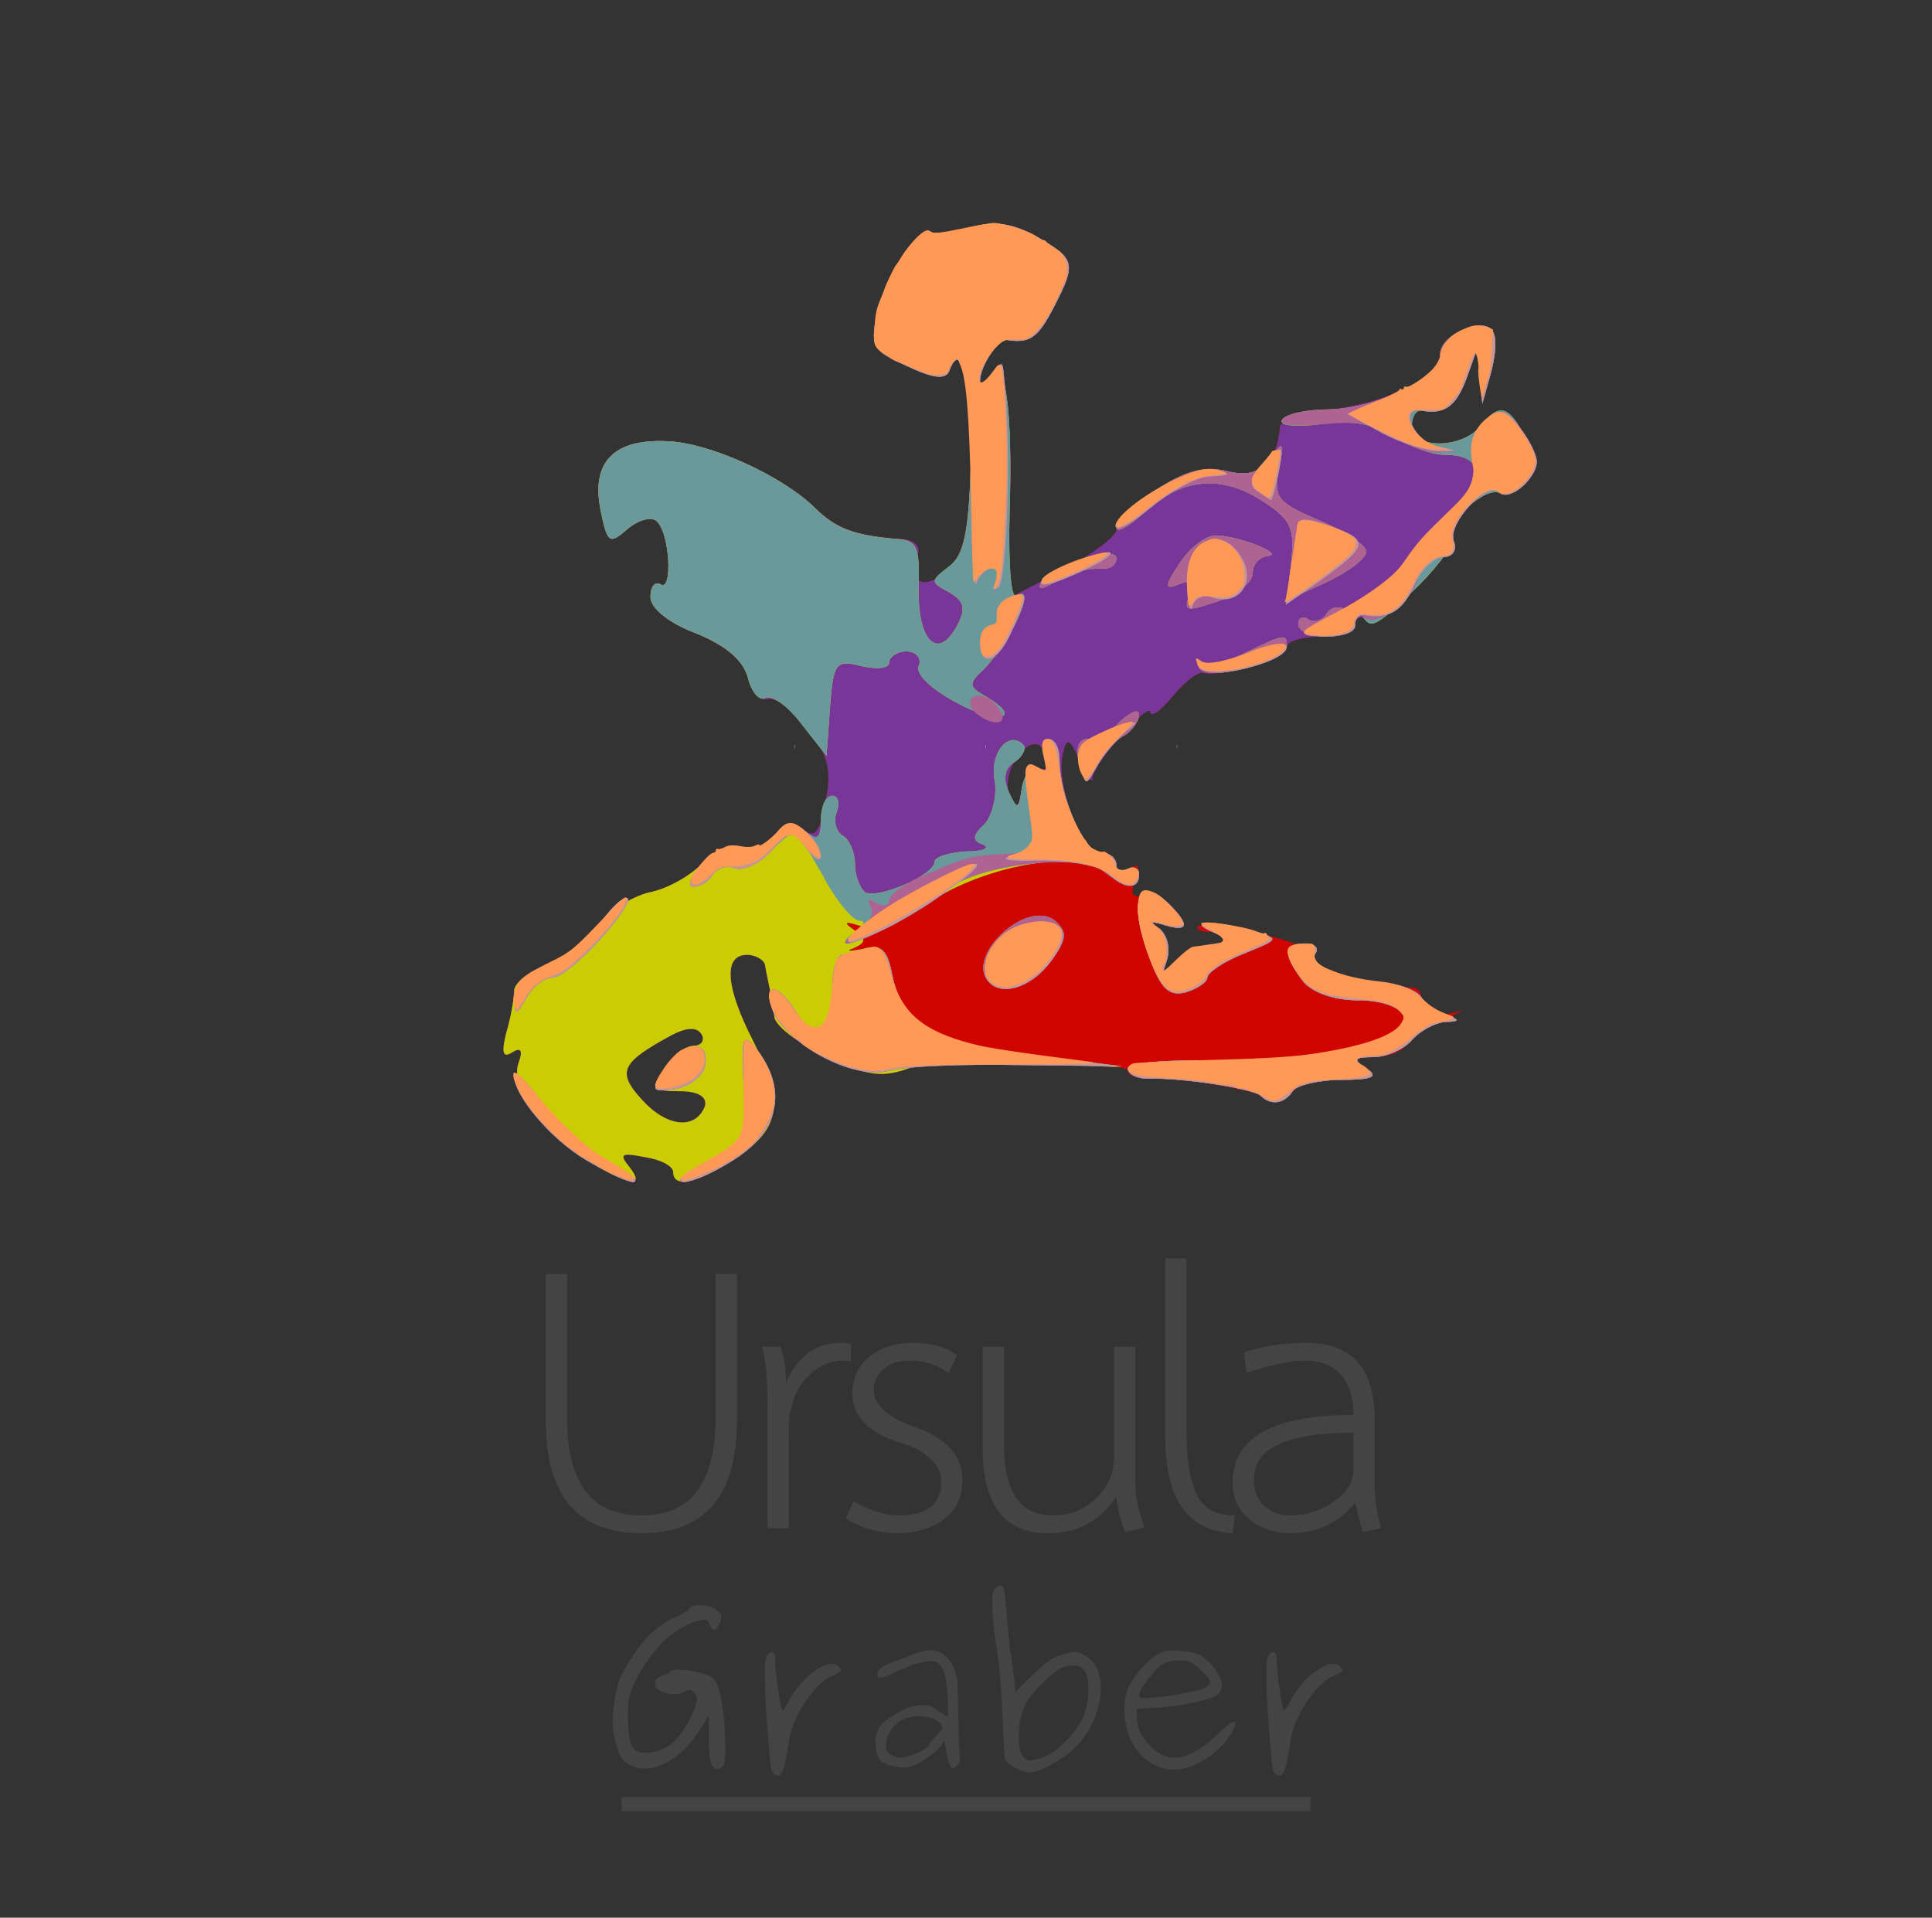 <?xml version="1.0" encoding="UTF-8" standalone="no"?>
<!-- Generator: Adobe Illustrator 16.0.0, SVG Export Plug-In . SVG Version: 6.00 Build 0)  -->

<svg
   xmlns:dc="http://purl.org/dc/elements/1.1/"
   xmlns:cc="http://creativecommons.org/ns#"
   xmlns:rdf="http://www.w3.org/1999/02/22-rdf-syntax-ns#"
   xmlns:svg="http://www.w3.org/2000/svg"
   xmlns="http://www.w3.org/2000/svg"
   xmlns:sodipodi="http://sodipodi.sourceforge.net/DTD/sodipodi-0.dtd"
   xmlns:inkscape="http://www.inkscape.org/namespaces/inkscape"
   version="1.1"
   id="Layer_1"
   x="0px"
   y="0px"
   width="68px"
   height="67.5px"
   viewBox="-22.5 0 68 67.5"
   enable-background="new -22.5 0 68 67.5"
   xml:space="preserve"
   inkscape:version="0.91 r13725"
   sodipodi:docname="logo.svg"><rect x="-22.5" y="0" width="68" height="67.5" fill="#333333" stroke="none"/><defs
     id="defs3539" /><sodipodi:namedview
     pagecolor="#ffffff"
     bordercolor="#666666"
     borderopacity="1"
     objecttolerance="10"
     gridtolerance="10"
     guidetolerance="10"
     inkscape:pageopacity="0"
     inkscape:pageshadow="2"
     inkscape:window-width="1920"
     inkscape:window-height="1026"
     id="namedview3537"
     showgrid="false"
     inkscape:snap-text-baseline="true"
     inkscape:zoom="6.237037"
     inkscape:cx="29.15798"
     inkscape:cy="57.964506"
     inkscape:window-x="0"
     inkscape:window-y="0"
     inkscape:window-maximized="1"
     inkscape:current-layer="Layer_1" /><g
     id="g3493"
     transform="translate(2.004,0.561)"><g
       style="font-style:normal;font-weight:normal;font-size:12.5px;line-height:125%;font-family:sans-serif;letter-spacing:0px;word-spacing:0px;fill:#444444;fill-opacity:1;stroke:none;stroke-width:1px;stroke-linecap:butt;stroke-linejoin:miter;stroke-opacity:1"
       id="text3543"><path
         d="m 1.431,49.455 q 0,3.95 -3.362,3.95 -3.362,0 -3.362,-3.95 l 0,-5.175 0.75,0 0,5.15 q 0,1.587 0.637,2.475 0.637,0.875 1.975,0.875 1.338,0 1.975,-0.875 0.637,-0.887 0.637,-2.475 l 0,-5.15 0.75,0 0,5.175 z"
         style="font-style:normal;font-variant:normal;font-weight:normal;font-stretch:normal;font-family:Laksaman;-inkscape-font-specification:Laksaman;letter-spacing:-0.9px;writing-mode:lr-tb;fill:#444444;fill-opacity:1"
         id="path3427" /><path
         d="m 5.446,47.355 q -0.075,-0.025 -0.225,-0.025 -0.825,0 -1.4,0.675 -0.562,0.662 -0.562,1.788 l 0,3.438 -0.75,0 0,-4.3 q 0,-1.413 -0.188,-2.087 l 0.637,0 q 0.2,0.4 0.2,1.275 0.6,-1.413 1.925,-1.413 0.175,0 0.362,0.037 l 0,0.613 z"
         style="font-style:normal;font-variant:normal;font-weight:normal;font-stretch:normal;font-family:Laksaman;-inkscape-font-specification:Laksaman;letter-spacing:-0.9px;writing-mode:lr-tb;fill:#444444;fill-opacity:1"
         id="path3429" /><path
         d="m 7.473,47.33 q -0.525,0 -0.875,0.3 -0.35,0.287 -0.35,0.762 0,0.35 0.362,0.688 0.375,0.338 1.05,0.575 1.712,0.588 1.712,1.887 0,0.875 -0.662,1.375 -0.65,0.487 -1.65,0.487 -0.925,0 -1.8,-0.512 l 0.275,-0.6 q 0.9,0.487 1.587,0.487 1.5,0 1.5,-1.188 0,-0.438 -0.362,-0.787 -0.35,-0.362 -1.05,-0.575 -1.712,-0.525 -1.712,-1.738 0,-0.812 0.6,-1.3 0.613,-0.487 1.512,-0.487 0.988,0 1.575,0.438 l -0.3,0.637 q -0.562,-0.45 -1.413,-0.45 z"
         style="font-style:normal;font-variant:normal;font-weight:normal;font-stretch:normal;font-family:Laksaman;-inkscape-font-specification:Laksaman;letter-spacing:-0.9px;writing-mode:lr-tb;fill:#444444;fill-opacity:1"
         id="path3431" /><path
         d="m 15.784,53.205 -0.7,0.163 q -0.225,-0.637 -0.3,-1.25 -0.838,1.288 -2.4,1.288 -2.3,0 -2.3,-2.975 l 0,-3.587 0.75,0 0,3.45 q 0,2.487 1.712,2.487 0.887,0 1.525,-0.6 0.637,-0.613 0.637,-1.475 l 0,-3.862 0.75,0 0,4.825 q 0,0.675 0.325,1.538 z"
         style="font-style:normal;font-variant:normal;font-weight:normal;font-stretch:normal;font-family:Laksaman;-inkscape-font-specification:Laksaman;letter-spacing:-0.9px;writing-mode:lr-tb;fill:#444444;fill-opacity:1"
         id="path3433" /><path
         d="m 18.958,52.78 -0.075,0.625 q -2.375,-0.113 -2.375,-3.388 l 0,-6.287 0.75,0 0,6.025 q 0,0.713 0.062,1.2 0.062,0.487 0.225,0.938 0.175,0.45 0.525,0.675 0.35,0.212 0.887,0.212 z"
         style="font-style:normal;font-variant:normal;font-weight:normal;font-stretch:normal;font-family:Laksaman;-inkscape-font-specification:Laksaman;letter-spacing:-0.9px;writing-mode:lr-tb;fill:#444444;fill-opacity:1"
         id="path3435" /><path
         d="m 20.918,53.405 q -0.85,0 -1.45,-0.487 -0.588,-0.5 -0.588,-1.288 0,-2.388 4.25,-2.388 0,-0.912 -0.438,-1.413 -0.438,-0.5 -1.288,-0.5 -0.688,0 -2.038,0.425 l -0.087,-0.713 q 1.05,-0.338 2.175,-0.338 2.425,0 2.425,2.675 l 0,2.288 q 0,0.787 0.225,1.562 l -0.65,0.138 -0.263,-1.038 q -0.863,1.075 -2.275,1.075 z m -1.288,-1.9 q 0,0.588 0.362,0.938 0.362,0.338 0.95,0.338 0.75,0 1.462,-0.463 0.725,-0.475 0.725,-1.15 l 0,-1.3 q -3.5,0 -3.5,1.637 z"
         style="font-style:normal;font-variant:normal;font-weight:normal;font-stretch:normal;font-family:Laksaman;-inkscape-font-specification:Laksaman;letter-spacing:-0.9px;writing-mode:lr-tb;fill:#444444;fill-opacity:1"
         id="path3437" /></g><g
       style="font-style:normal;font-weight:normal;font-size:6.25px;line-height:125%;font-family:sans-serif;letter-spacing:0px;word-spacing:0px;fill:#444444;fill-opacity:1;stroke:none;stroke-width:1px;stroke-linecap:butt;stroke-linejoin:miter;stroke-opacity:1"
       id="text3551"><path
         d="m -0.746,59.068 q -0.24,0 -0.472,-0.09 -0.233,-0.09 -0.233,-0.292 0,-0.128 0.113,-0.195 0.113,-0.068 0.255,-0.113 0.142,-0.045 0.18,-0.113 0.037,-0.06 0.263,-0.06 0.292,0 0.69,0.09 0.398,0.09 0.525,0.195 0.217,0.18 0.33,0.907 0.12,0.728 0.12,1.673 0,0.495 -0.135,0.585 -0.06,0.052 -0.135,0.052 -0.075,0 -0.158,-0.075 -0.15,-0.142 -0.15,-0.975 l 0,-0.855 -0.24,0.398 q -0.427,0.705 -0.968,1.103 -0.54,0.39 -1.042,0.39 -0.292,0 -0.547,-0.142 -0.195,-0.105 -0.292,-0.247 -0.09,-0.15 -0.188,-0.517 -0.113,-0.39 -0.113,-0.713 0,-0.225 0.045,-0.593 0.075,-0.6 0.21,-0.945 0.142,-0.345 0.547,-0.945 0.285,-0.42 0.623,-0.72 0.338,-0.3 0.577,-0.412 0.247,-0.113 0.443,-0.21 0.203,-0.105 0.247,-0.18 0.075,-0.128 0.383,-0.128 0.33,0 0.54,0.142 0.217,0.135 0.217,0.278 0,0.09 -0.09,0.27 -0.09,0.172 -0.188,0.172 -0.083,0 -0.135,-0.172 -0.052,-0.18 -0.165,-0.18 -0.113,0 -0.285,0.045 -0.172,0.045 -0.443,0.188 -0.263,0.142 -0.532,0.352 -0.262,0.21 -0.57,0.593 -0.307,0.375 -0.555,0.855 -0.225,0.435 -0.278,0.652 -0.052,0.217 -0.052,0.728 0,0.735 0.128,1.005 0.128,0.263 0.48,0.263 0.75,0 1.237,-0.645 0.24,-0.323 0.412,-0.698 0.172,-0.375 0.172,-0.57 0,-0.12 -0.098,-0.21 -0.09,-0.098 -0.188,-0.098 -0.06,0 -0.165,0.083 -0.098,0.075 -0.323,0.075 z"
         style="font-style:normal;font-variant:normal;font-weight:normal;font-stretch:normal;font-size:7.5px;font-family:Purisa;-inkscape-font-specification:Purisa"
         id="path3440" /><path
         d="m 4.768,58.003 q 0.128,0 0.225,0.083 0.098,0.075 0.098,0.128 0,0.09 -0.285,0.203 -0.465,0.188 -0.953,0.907 -0.48,0.713 -0.585,1.38 -0.12,0.757 -0.195,0.99 -0.075,0.24 -0.195,0.24 -0.105,0 -0.165,-0.075 -0.052,-0.075 -0.075,-0.165 -0.015,-0.09 -0.037,-0.33 -0.007,-0.045 -0.007,-0.068 -0.18,-1.89 -0.18,-2.985 0,-0.39 0.03,-0.48 0.083,-0.24 0.21,-0.24 0.12,0 0.12,0.203 0,0.338 0.105,1.087 0.105,0.75 0.158,0.75 0.068,0 0.278,-0.412 0.263,-0.487 0.698,-0.848 0.443,-0.367 0.757,-0.367 z"
         style="font-style:normal;font-variant:normal;font-weight:normal;font-stretch:normal;font-size:7.5px;font-family:Purisa;-inkscape-font-specification:Purisa"
         id="path3442" /><path
         d="m 8.319,57.913 q -0.345,0 -0.735,0.142 -0.383,0.142 -0.682,0.292 -0.3,0.142 -0.435,0.142 -0.09,0 -0.09,-0.075 0,-0.105 0.045,-0.18 0.045,-0.075 0.165,-0.142 0.12,-0.068 0.225,-0.113 0.113,-0.045 0.352,-0.128 0.24,-0.09 0.412,-0.165 0.405,-0.158 0.682,-0.158 0.495,0 0.772,0.54 0.135,0.263 0.158,0.487 0.022,0.217 0.037,1.238 0.007,0.57 0.022,0.96 0.015,0.383 0.03,0.487 l 0.015,0.098 q 0,0.105 -0.098,0.225 -0.09,0.12 -0.135,0.12 -0.15,0 -0.233,-0.472 -0.083,-0.48 -0.09,-0.48 -0.022,0 -0.068,0.083 -0.15,0.247 -0.608,0.547 -0.45,0.292 -0.757,0.292 -0.188,0 -0.443,-0.068 -0.247,-0.075 -0.36,-0.158 -0.083,-0.068 -0.142,-0.27 -0.052,-0.203 -0.052,-0.412 0,-0.315 0.165,-0.54 0.172,-0.233 0.608,-0.472 0.472,-0.278 0.915,-0.278 0.18,0 0.3,0.06 0.12,0.06 0.18,0.128 0.06,0.06 0.098,0.06 0.037,0 0.142,0.083 0.113,0.075 0.12,0.075 0.03,0 0.03,-0.165 0,-1.005 -0.142,-1.395 -0.135,-0.39 -0.405,-0.39 z m 0.338,2.325 q 0,-0.03 -0.022,-0.068 -0.015,-0.045 -0.075,-0.098 -0.052,-0.06 -0.142,-0.105 -0.083,-0.052 -0.233,-0.083 -0.15,-0.037 -0.338,-0.037 -0.323,0 -0.57,0.113 -0.24,0.113 -0.36,0.285 -0.12,0.172 -0.18,0.323 -0.052,0.142 -0.052,0.255 0,0.188 0.03,0.255 0.037,0.068 0.172,0.142 0.165,0.083 0.3,0.083 0.255,0 0.63,-0.18 0.383,-0.188 0.383,-0.27 0,-0.06 0.225,-0.285 0.233,-0.233 0.233,-0.33 z"
         style="font-style:normal;font-variant:normal;font-weight:normal;font-stretch:normal;font-size:7.5px;font-family:Purisa;-inkscape-font-specification:Purisa"
         id="path3444" /><path
         d="m 13.334,57.583 q 0.105,0 0.24,0.068 0.142,0.06 0.3,0.195 0.158,0.128 0.263,0.398 0.105,0.263 0.105,0.615 0,0.525 -0.24,1.095 -0.233,0.562 -0.652,0.983 -0.315,0.315 -0.833,0.6 -0.51,0.285 -0.757,0.285 -0.247,0 -0.555,-0.172 -0.307,-0.172 -0.345,-0.323 -0.022,-0.083 -0.083,-1.515 -0.06,-1.44 -0.158,-2.04 -0.203,-1.275 -0.203,-2.04 0,-0.278 0.105,-0.383 0.113,-0.113 0.18,-0.113 0.113,0 0.15,0.278 0.045,0.278 0.09,0.915 0.045,0.637 0.12,1.117 0.098,0.63 0.135,1.035 l 0.037,0.412 0.585,-0.578 q 0.585,-0.585 0.983,-0.713 0.383,-0.12 0.532,-0.12 z m 0.472,1.312 q 0,-0.833 -0.495,-0.833 -0.135,0 -0.367,0.045 -0.158,0.03 -0.525,0.36 -0.367,0.323 -0.667,0.698 -0.188,0.24 -0.3,0.637 -0.105,0.398 -0.105,0.78 0,0.427 0.128,0.63 0.128,0.195 0.285,0.195 0.083,0 0.375,-0.09 0.33,-0.105 0.69,-0.42 0.367,-0.315 0.637,-0.728 0.345,-0.532 0.345,-1.275 z"
         style="font-style:normal;font-variant:normal;font-weight:normal;font-stretch:normal;font-size:7.5px;font-family:Purisa;-inkscape-font-specification:Purisa"
         id="path3446" /><path
         d="m 18.946,60.035 q 0.037,0 0.037,0.06 0,0.135 -0.203,0.435 -0.195,0.3 -0.42,0.495 -0.787,0.698 -1.575,0.698 -0.3,0 -0.6,-0.135 -0.292,-0.142 -0.547,-0.398 -0.255,-0.255 -0.412,-0.682 -0.158,-0.427 -0.158,-0.953 0,-0.323 0.075,-0.547 0.15,-0.458 0.637,-0.968 0.495,-0.51 0.93,-0.51 0.12,0 0.36,0.022 0.36,0.03 0.502,0.075 0.15,0.045 0.338,0.188 0.24,0.18 0.412,0.465 0.18,0.278 0.18,0.465 0,0.24 -0.188,0.367 -0.188,0.12 -0.728,0.24 -0.698,0.158 -1.38,0.195 l -0.698,0.037 0,0.3 q 0,0.555 0.517,1.05 0.39,0.375 0.81,0.375 0.323,0 0.682,-0.195 0.367,-0.203 0.623,-0.443 0.255,-0.24 0.487,-0.435 0.233,-0.203 0.315,-0.203 z m -1.208,-1.83 q -0.233,-0.21 -0.352,-0.263 -0.113,-0.06 -0.3,-0.06 -0.375,0 -0.562,0.075 -0.18,0.068 -0.367,0.285 -0.57,0.652 -0.57,0.87 0,0.098 0.18,0.098 0.682,0 1.935,-0.285 0.375,-0.09 0.375,-0.315 0,-0.105 -0.338,-0.405 z"
         style="font-style:normal;font-variant:normal;font-weight:normal;font-stretch:normal;font-size:7.5px;font-family:Purisa;-inkscape-font-specification:Purisa"
         id="path3448" /><path
         d="m 22.42,58.003 q 0.128,0 0.225,0.083 0.098,0.075 0.098,0.128 0,0.09 -0.285,0.203 -0.465,0.188 -0.953,0.907 -0.48,0.713 -0.585,1.38 -0.12,0.757 -0.195,0.99 -0.075,0.24 -0.195,0.24 -0.105,0 -0.165,-0.075 -0.052,-0.075 -0.075,-0.165 -0.015,-0.09 -0.037,-0.33 -0.007,-0.045 -0.007,-0.068 -0.18,-1.89 -0.18,-2.985 0,-0.39 0.03,-0.48 0.083,-0.24 0.21,-0.24 0.12,0 0.12,0.203 0,0.338 0.105,1.087 0.105,0.75 0.158,0.75 0.068,0 0.278,-0.412 0.263,-0.487 0.698,-0.848 0.443,-0.367 0.757,-0.367 z"
         style="font-style:normal;font-variant:normal;font-weight:normal;font-stretch:normal;font-size:7.5px;font-family:Purisa;-inkscape-font-specification:Purisa"
         id="path3450" /></g><g
       id="g3665"
       transform="matrix(0.04,0,0,0.04,-21.611,-10.952)"><g
         id="layer101"
         style="fill:#d00401;stroke:none"><path
           id="path3500"
           d="m 443,1280 c -39,-23 -67,-64 -59,-85 4,-11 2,-14 -6,-9 -8,5 -9,0 -5,-17 4,-13 7,-30 7,-37 0,-7 13,-18 29,-23 16,-6 37,-21 45,-34 8,-13 29,-26 45,-30 16,-3 37,-15 47,-26 10,-11 25,-17 34,-14 10,3 23,-1 30,-10 9,-11 16,-12 25,-5 10,8 14,2 19,-25 6,-28 2,-41 -16,-65 -13,-16 -28,-27 -35,-25 -6,2 -14,-7 -17,-19 -4,-15 -20,-28 -46,-39 -24,-9 -40,-22 -40,-32 0,-9 4,-14 9,-11 11,7 8,-47 -4,-56 -5,-4 -17,0 -26,8 -15,13 -17,12 -23,-18 -8,-41 11,-62 58,-60 38,1 103,31 131,59 19,18 35,24 73,27 14,0 20,6 17,14 -9,25 6,32 26,14 15,-15 19,-33 21,-95 1,-70 -8,-110 -19,-81 -3,8 -14,7 -37,-4 -31,-14 -33,-17 -26,-49 8,-33 39,-78 47,-69 3,2 18,0 34,-4 22,-6 37,-4 59,8 34,20 35,23 15,62 -14,27 -21,32 -41,29 -8,-1 -24,23 -24,36 0,6 4,4 9,-4 13,-20 20,28 17,120 l -2,76 48,-25 c 26,-14 48,-30 48,-36 0,-6 16,-22 35,-34 25,-18 42,-22 63,-17 29,6 43,-7 46,-40 1,-5 21,-12 46,-15 52,-7 95,-29 95,-49 0,-18 42,-34 47,-18 3,7 1,23 -3,37 l -7,25 -2,-25 -2,-25 -10,28 c -9,24 -19,32 -40,28 -5,0 -8,6 -8,14 0,20 44,20 60,0 17,-21 25,-19 40,10 10,20 11,27 0,40 -7,8 -17,12 -22,9 -12,-8 -49,26 -42,37 7,12 -64,81 -76,74 -6,-4 -10,-1 -10,4 0,6 -13,11 -30,11 -16,0 -30,4 -30,9 0,9 -57,27 -73,23 -5,-2 -17,8 -27,20 -11,13 -19,19 -20,15 0,-12 -50,44 -51,57 0,6 -5,0 -11,-14 -9,-21 -12,-22 -15,-7 -7,26 16,87 33,87 8,0 14,5 14,11 0,5 5,7 12,3 8,-5 9,-2 5,10 -5,12 -3,16 5,14 7,-3 18,1 25,8 18,18 16,24 -4,18 -13,-4 -14,-3 -5,3 7,6 10,18 6,29 -4,15 -4,16 4,5 6,-8 18,-16 27,-17 24,-4 32,-14 10,-14 -10,0 -16,-2 -13,-5 8,-8 108,17 102,26 -4,8 28,22 59,25 9,1 22,2 28,3 6,0 9,7 6,15 -4,10 1,13 16,10 l 22,-5 -21,10 c -12,5 -25,14 -29,20 -3,6 -16,11 -28,11 -18,0 -19,2 -7,10 11,7 6,10 -22,10 -20,0 -40,5 -43,11 -4,6 -14,7 -24,4 -18,-8 -76,-17 -103,-16 -10,0 -18,-3 -18,-7 0,-10 -192,-9 -208,1 -16,11 -102,-30 -103,-49 -1,-8 -3,-18 -4,-24 -1,-5 -3,-14 -4,-20 0,-5 -8,-10 -16,-10 -21,0 -19,28 5,75 28,55 25,76 -13,103 -35,23 -57,28 -57,13 0,-5 -11,-11 -25,-13 -20,-4 -23,-3 -14,8 16,20 -1,17 -38,-6 z m 105,-47 c 2,-8 -6,-13 -22,-13 -24,0 -25,-2 -14,-20 7,-11 19,-20 26,-20 7,0 10,-5 7,-10 -4,-7 -14,-6 -27,1 -44,24 -48,32 -25,57 22,24 47,26 55,5 z M 841,935 c 10,7 13,-8 3,-18 -12,-12 -36,23 -28,41 6,15 8,14 11,-6 3,-12 9,-20 14,-17 z"
           inkscape:connector-curvature="0" /></g><g
         id="layer102"
         style="fill:#783699;stroke:none"><path
           id="path3503"
           d="m 443,1280 c -39,-23 -67,-64 -59,-85 4,-11 2,-14 -6,-9 -8,5 -9,0 -5,-17 4,-13 7,-30 7,-37 0,-7 13,-18 29,-23 16,-6 37,-21 45,-34 8,-13 29,-26 45,-30 16,-3 37,-15 47,-26 10,-11 25,-17 34,-14 10,3 23,-1 30,-10 9,-11 16,-12 25,-5 10,8 14,2 19,-25 6,-28 2,-41 -16,-65 -13,-16 -28,-27 -35,-25 -6,2 -14,-7 -17,-19 -4,-15 -20,-28 -46,-39 -24,-9 -40,-22 -40,-32 0,-9 4,-14 9,-11 11,7 8,-47 -4,-56 -5,-4 -17,0 -26,8 -15,13 -17,12 -23,-18 -8,-41 11,-62 58,-60 38,1 103,31 131,59 19,18 35,24 73,27 14,0 20,6 17,14 -9,25 6,32 26,14 15,-15 19,-33 21,-95 1,-70 -8,-110 -19,-81 -3,8 -14,7 -37,-4 -31,-14 -33,-17 -26,-49 8,-33 39,-78 47,-69 3,2 18,0 34,-4 22,-6 37,-4 59,8 34,20 35,23 15,62 -14,27 -21,32 -41,29 -8,-1 -24,23 -24,36 0,6 4,4 9,-4 13,-20 20,28 17,120 l -2,76 48,-25 c 26,-14 48,-30 48,-36 0,-6 16,-22 35,-34 25,-18 42,-22 63,-17 29,6 43,-7 46,-40 1,-5 21,-12 46,-15 52,-7 95,-29 95,-49 0,-18 42,-34 47,-18 3,7 1,23 -3,37 l -7,25 -2,-25 -2,-25 -10,28 c -9,24 -19,32 -40,28 -5,0 -8,6 -8,14 0,20 44,20 60,0 17,-21 25,-19 40,10 10,20 11,27 0,40 -7,8 -17,12 -22,9 -12,-8 -49,26 -42,37 7,12 -64,81 -76,74 -6,-4 -10,-1 -10,4 0,6 -13,11 -30,11 -16,0 -30,4 -30,9 0,9 -57,27 -73,23 -5,-2 -17,8 -27,20 -11,13 -19,19 -20,15 0,-12 -50,44 -51,57 0,6 -5,0 -11,-14 -9,-21 -12,-22 -15,-7 -7,26 16,87 33,87 8,0 14,5 14,11 0,5 5,7 10,4 6,-3 10,-1 10,4 0,14 -11,13 -32,-3 -25,-19 -105,-4 -153,28 -25,17 -46,24 -59,21 -15,-5 -17,-4 -7,3 11,8 11,11 0,16 -8,3 -4,3 7,1 17,-5 23,0 27,24 9,42 41,60 128,71 l 74,9 -83,-4 c -45,-2 -94,0 -108,6 -21,7 -36,5 -70,-12 -24,-11 -45,-27 -45,-35 -1,-8 -3,-18 -4,-24 -1,-5 -3,-14 -4,-20 0,-5 -8,-10 -16,-10 -21,0 -19,28 5,75 28,55 25,76 -13,103 -35,23 -57,28 -57,13 0,-5 -11,-11 -25,-13 -20,-4 -23,-3 -14,8 16,20 -1,17 -38,-6 z m 105,-47 c 2,-8 -6,-13 -22,-13 -24,0 -25,-2 -14,-20 7,-11 19,-20 26,-20 7,0 10,-5 7,-10 -4,-7 -14,-6 -27,1 -44,24 -48,32 -25,57 22,24 47,26 55,5 z M 841,935 c 10,7 13,-8 3,-18 -12,-12 -36,23 -28,41 6,15 8,14 11,-6 3,-12 9,-20 14,-17 z"
           inkscape:connector-curvature="0" /><path
           id="path3505"
           d="m 1037,1224 c -6,-6 -68,-16 -99,-15 -10,0 -18,-4 -18,-9 0,-5 35,-8 78,-7 89,2 173,-18 165,-39 -3,-8 -20,-14 -40,-14 -22,0 -41,-7 -49,-17 -18,-24 -17,-33 2,-33 8,0 13,4 9,9 -6,10 26,24 63,26 13,1 27,7 30,12 4,6 14,13 22,16 13,4 12,6 -1,6 -9,1 -22,8 -29,16 -7,8 -22,15 -34,15 -17,0 -18,2 -6,10 11,7 6,10 -22,10 -20,0 -40,5 -43,10 -7,11 -19,13 -28,4 z"
           inkscape:connector-curvature="0" /><path
           id="path3507"
           d="m 936,1094 c -15,-45 -5,-64 21,-38 18,18 16,24 -4,18 -13,-4 -14,-3 -5,3 7,6 10,18 6,29 -5,15 -4,16 5,4 6,-8 15,-16 21,-16 31,-4 33,-6 15,-14 -24,-10 -1,-11 35,-1 24,7 24,7 -8,20 -18,7 -32,17 -32,21 0,4 -9,10 -19,13 -16,4 -23,-4 -35,-39 z"
           inkscape:connector-curvature="0" /><path
           id="path3509"
           d="m 798,1124 c -22,-22 33,-74 58,-54 11,10 11,16 -4,36 -16,22 -42,31 -54,18 z"
           inkscape:connector-curvature="0" /></g><g
         id="layer103"
         style="fill:#cacc04;stroke:none"><path
           id="path3512"
           d="m 443,1280 c -39,-23 -67,-64 -59,-85 4,-11 2,-14 -6,-9 -8,5 -9,0 -5,-17 4,-13 7,-30 7,-37 0,-7 13,-18 29,-23 16,-6 37,-21 45,-34 8,-13 29,-26 45,-30 16,-3 37,-15 47,-26 10,-11 25,-17 34,-14 10,3 23,-1 30,-10 10,-12 16,-13 26,-4 11,9 14,7 14,-10 0,-11 4,-21 10,-21 5,0 7,6 4,14 -3,8 -1,17 5,21 6,3 11,15 11,25 0,10 4,21 9,25 11,6 61,-15 61,-27 0,-4 12,-8 28,-9 15,0 21,-3 15,-6 -10,-3 -10,-8 1,-18 7,-8 11,-25 9,-38 -5,-24 12,-45 25,-32 3,3 0,10 -7,15 -9,5 -11,14 -6,26 8,17 9,17 12,-4 3,-13 9,-20 15,-16 7,5 9,1 5,-9 -3,-10 -2,-17 3,-17 6,0 10,8 10,19 0,32 22,81 36,81 8,0 14,5 14,11 0,5 5,7 10,4 6,-3 10,-1 10,4 0,14 -11,13 -32,-3 -25,-19 -105,-4 -153,28 -25,17 -46,24 -59,21 -15,-5 -17,-4 -7,3 11,8 11,11 0,16 -8,3 -4,3 7,1 17,-5 23,0 27,24 9,42 41,60 128,71 l 74,9 -83,-4 c -45,-2 -94,0 -108,6 -21,7 -36,5 -70,-12 -24,-11 -45,-27 -45,-35 -1,-8 -3,-18 -4,-24 -1,-5 -3,-14 -4,-20 0,-5 -8,-10 -16,-10 -21,0 -19,28 5,75 28,55 25,76 -13,103 -35,23 -57,28 -57,13 0,-5 -11,-11 -25,-13 -20,-4 -23,-3 -14,8 16,20 -1,17 -38,-6 z m 105,-47 c 2,-8 -6,-13 -22,-13 -24,0 -25,-2 -14,-20 7,-11 19,-20 26,-20 7,0 10,-5 7,-10 -4,-7 -14,-6 -27,1 -44,24 -48,32 -25,57 22,24 47,26 55,5 z"
           inkscape:connector-curvature="0" /><path
           id="path3514"
           d="m 1037,1224 c -6,-6 -68,-16 -99,-15 -10,0 -18,-4 -18,-9 0,-5 35,-8 78,-7 89,2 173,-18 165,-39 -3,-8 -20,-14 -40,-14 -22,0 -41,-7 -49,-17 -18,-24 -17,-33 2,-33 8,0 13,4 9,9 -6,10 26,24 63,26 13,1 27,7 30,12 4,6 14,13 22,16 13,4 12,6 -1,6 -9,1 -22,8 -29,16 -7,8 -22,15 -34,15 -17,0 -18,2 -6,10 11,7 6,10 -22,10 -20,0 -40,5 -43,10 -7,11 -19,13 -28,4 z"
           inkscape:connector-curvature="0" /><path
           id="path3516"
           d="m 936,1094 c -15,-45 -5,-64 21,-38 18,18 16,24 -4,18 -13,-4 -14,-3 -5,3 7,6 10,18 6,29 -5,15 -4,16 5,4 6,-8 15,-16 21,-16 31,-4 33,-6 15,-14 -24,-10 -1,-11 35,-1 24,7 24,7 -8,20 -18,7 -32,17 -32,21 0,4 -9,10 -19,13 -16,4 -23,-4 -35,-39 z"
           inkscape:connector-curvature="0" /><path
           id="path3518"
           d="m 798,1124 c -22,-22 33,-74 58,-54 11,10 11,16 -4,36 -16,22 -42,31 -54,18 z"
           inkscape:connector-curvature="0" /><path
           id="path3520"
           d="m 877,931 c -3,-14 0,-21 8,-21 8,0 21,-7 29,-16 9,-8 16,-11 16,-5 0,5 -6,14 -13,18 -8,4 -18,16 -24,27 -10,17 -10,17 -16,-3 z"
           inkscape:connector-curvature="0" /><path
           id="path3522"
           d="m 633,897 c -12,-16 -26,-26 -32,-23 -5,3 -12,-5 -15,-17 -4,-16 -19,-29 -46,-40 -24,-9 -40,-22 -40,-32 0,-9 4,-14 9,-11 11,7 8,-47 -4,-56 -5,-4 -17,0 -26,8 -15,13 -17,12 -23,-18 -8,-41 11,-62 58,-60 38,1 103,31 131,59 18,18 35,24 71,27 19,1 21,7 20,43 -1,47 17,65 34,33 8,-15 6,-21 -7,-29 -17,-9 -17,-10 0,-23 13,-10 17,-29 19,-91 1,-70 -8,-110 -19,-81 -3,8 -14,7 -37,-4 -31,-14 -33,-17 -26,-49 8,-33 39,-78 47,-69 3,2 18,0 34,-4 22,-6 37,-4 59,8 34,20 35,23 15,62 -14,27 -21,32 -41,29 -8,-1 -24,23 -24,36 0,6 4,4 9,-4 13,-20 20,28 17,121 -1,42 1,75 6,72 19,-12 -4,40 -29,65 -13,12 -13,15 1,23 35,20 13,26 -23,7 -23,-12 -38,-26 -35,-33 3,-7 -2,-13 -11,-13 -8,0 -15,5 -15,10 0,5 -11,6 -24,3 -23,-6 -25,-3 -28,36 l -3,43 -22,-28 z"
           inkscape:connector-curvature="0" /><path
           id="path3524"
           d="m 983,848 c -3,-6 -2,-8 4,-5 5,3 22,-1 37,-9 33,-16 36,-17 36,-6 0,14 -69,32 -77,20 z"
           inkscape:connector-curvature="0" /><path
           id="path3526"
           d="m 1070,809 c 0,-5 4,-8 9,-4 5,3 12,1 16,-5 7,-12 25,-4 25,11 0,5 -11,9 -25,9 -14,0 -25,-5 -25,-11 z"
           inkscape:connector-curvature="0" /><path
           id="path3528"
           d="m 1126,801 c -3,-5 6,-17 19,-27 14,-10 25,-22 25,-27 0,-4 14,-20 32,-36 33,-29 32,-51 -3,-51 -11,0 -31,-7 -45,-16 -17,-11 -37,-15 -64,-11 -23,3 -38,1 -34,-4 3,-5 22,-9 42,-9 42,-1 97,-28 97,-49 0,-18 42,-34 47,-18 3,7 1,23 -3,37 l -7,25 -2,-25 -2,-25 -10,28 c -9,24 -19,32 -40,28 -5,0 -8,6 -8,14 0,20 44,20 60,0 17,-21 25,-19 40,10 10,20 11,27 0,40 -7,8 -17,12 -22,9 -12,-8 -49,26 -42,37 3,5 -11,25 -30,44 -39,38 -42,39 -50,26 z"
           inkscape:connector-curvature="0" /><path
           id="path3530"
           d="m 974,784 c 4,-12 2,-15 -9,-10 -13,5 -13,2 1,-19 9,-14 24,-25 33,-24 21,1 60,17 44,18 -7,1 -13,7 -13,15 0,8 -14,19 -31,25 -27,9 -30,9 -25,-5 z"
           inkscape:connector-curvature="0" /><path
           id="path3532"
           d="m 1064,753 c 3,-30 -1,-37 -28,-54 -36,-22 -70,-18 -103,13 -13,12 -23,17 -23,12 0,-5 16,-20 35,-33 25,-17 42,-21 61,-17 19,5 30,2 39,-11 12,-16 13,-15 8,10 -5,25 -1,29 36,45 22,9 41,22 41,27 0,6 -16,18 -35,27 l -35,16 4,-35 z"
           inkscape:connector-curvature="0" /><path
           id="path3534"
           d="m 844,772 c 9,-14 66,-33 66,-21 0,5 -4,9 -10,9 -18,0 -25,2 -44,12 -12,7 -16,7 -12,0 z"
           inkscape:connector-curvature="0" /></g><g
         id="layer104"
         style="fill:#69999a;stroke:none"><path
           id="path3537"
           d="m 444,1281 c -32,-19 -64,-57 -64,-75 0,-6 11,6 25,24 14,19 40,43 58,52 18,9 28,17 22,18 -5,0 -24,-9 -41,-19 z"
           inkscape:connector-curvature="0" /><path
           id="path3539"
           d="m 550,1282 c 34,-17 35,-20 32,-67 -2,-45 -1,-48 13,-30 25,34 18,68 -18,93 -18,12 -40,22 -48,22 -8,-1 2,-9 21,-18 z"
           inkscape:connector-curvature="0" /><path
           id="path3541"
           d="m 1037,1224 c -6,-6 -68,-16 -99,-15 -10,0 -18,-4 -18,-9 0,-5 35,-8 78,-7 89,2 173,-18 165,-39 -3,-8 -20,-14 -40,-14 -22,0 -41,-7 -49,-17 -18,-24 -17,-33 2,-33 8,0 13,4 9,9 -6,10 26,24 63,26 13,1 27,7 30,12 4,6 14,13 22,16 13,4 12,6 -1,6 -9,1 -22,8 -29,16 -7,8 -22,15 -34,15 -17,0 -18,2 -6,10 11,7 6,10 -22,10 -20,0 -40,5 -43,10 -7,11 -19,13 -28,4 z"
           inkscape:connector-curvature="0" /><path
           id="path3543"
           d="m 512,1201 c 16,-25 41,-28 36,-3 -2,9 -14,18 -26,20 -21,3 -22,2 -10,-17 z"
           inkscape:connector-curvature="0" /><path
           id="path3545"
           d="m 650,1189 c -19,-10 -38,-28 -42,-39 -10,-26 4,-26 20,0 16,27 32,17 32,-21 0,-16 4,-29 9,-29 5,0 16,-2 24,-6 10,-3 16,4 20,25 9,42 41,60 128,70 l 74,9 -90,-1 c -49,-1 -101,1 -115,5 -16,4 -38,-1 -60,-13 z"
           inkscape:connector-curvature="0" /><path
           id="path3547"
           d="m 380,1137 c 0,-11 11,-22 29,-28 16,-6 37,-21 46,-35 8,-13 19,-24 24,-24 5,0 -5,16 -22,35 -17,19 -36,35 -43,35 -7,0 -18,8 -23,18 -10,16 -10,16 -11,-1 z"
           inkscape:connector-curvature="0" /><path
           id="path3549"
           d="m 936,1094 c -15,-45 -5,-64 21,-38 18,18 16,24 -4,18 -13,-4 -14,-3 -5,3 7,6 10,18 6,29 -5,15 -4,16 5,4 6,-8 15,-16 21,-16 31,-4 33,-6 15,-14 -24,-10 -1,-11 35,-1 24,7 24,7 -8,20 -18,7 -32,17 -32,21 0,4 -9,10 -19,13 -16,4 -23,-4 -35,-39 z"
           inkscape:connector-curvature="0" /><path
           id="path3551"
           d="m 798,1124 c -22,-22 33,-74 58,-54 11,10 11,16 -4,36 -16,22 -42,31 -54,18 z"
           inkscape:connector-curvature="0" /><path
           id="path3553"
           d="m 680,1080 c 8,-5 10,-10 4,-10 -6,0 -21,-18 -33,-41 l -23,-40 -22,19 c -11,11 -26,18 -33,15 -6,-2 -14,1 -18,6 -3,6 -11,11 -17,11 -6,0 -3,-9 7,-20 11,-12 26,-18 35,-15 10,3 23,-1 30,-10 10,-12 16,-13 26,-4 11,9 14,7 14,-10 0,-11 4,-21 10,-21 5,0 7,6 4,14 -3,8 -1,17 5,21 6,3 11,15 11,25 0,10 4,21 9,25 11,6 61,-15 61,-27 0,-4 12,-8 28,-9 15,0 21,-3 15,-6 -10,-3 -10,-8 1,-18 7,-8 11,-25 9,-38 -5,-24 12,-45 25,-32 3,3 0,10 -7,15 -9,5 -11,14 -6,26 8,17 9,17 12,-4 3,-13 9,-20 15,-16 7,5 9,1 5,-9 -3,-10 -2,-17 3,-17 6,0 10,8 10,19 0,32 22,81 36,81 8,0 14,5 14,11 0,5 5,7 10,4 6,-3 10,-1 10,4 0,14 -11,13 -32,-3 -22,-16 -112,-5 -137,17 -18,17 -76,47 -88,47 -4,0 -1,-5 7,-10 z"
           inkscape:connector-curvature="0" /><path
           id="path3555"
           d="m 877,931 c -3,-14 0,-21 8,-21 8,0 21,-7 29,-16 9,-8 16,-11 16,-5 0,5 -6,14 -13,18 -8,4 -18,16 -24,27 -10,17 -10,17 -16,-3 z"
           inkscape:connector-curvature="0" /><path
           id="path3557"
           d="m 633,897 c -12,-16 -26,-26 -32,-23 -5,3 -12,-5 -15,-17 -4,-16 -19,-29 -46,-40 -24,-9 -40,-22 -40,-32 0,-9 4,-14 9,-11 11,7 8,-47 -4,-56 -5,-4 -17,0 -26,8 -15,13 -17,12 -23,-18 -8,-41 11,-62 58,-60 38,1 103,31 131,59 18,18 35,24 71,27 19,1 21,7 20,43 -1,47 17,65 34,33 8,-15 6,-21 -7,-29 -17,-9 -17,-10 0,-23 13,-10 17,-29 19,-91 1,-70 -8,-110 -19,-81 -3,8 -14,7 -37,-4 -31,-14 -33,-17 -26,-49 8,-33 39,-78 47,-69 3,2 18,0 34,-4 22,-6 37,-4 59,8 34,20 35,23 15,62 -14,27 -21,32 -41,29 -8,-1 -24,23 -24,36 0,6 4,4 9,-4 13,-20 20,28 17,121 -1,42 1,75 6,72 19,-12 -4,40 -29,65 -13,12 -13,15 1,23 35,20 13,26 -23,7 -23,-12 -38,-26 -35,-33 3,-7 -2,-13 -11,-13 -8,0 -15,5 -15,10 0,5 -11,6 -24,3 -23,-6 -25,-3 -28,36 l -3,43 -22,-28 z"
           inkscape:connector-curvature="0" /><path
           id="path3559"
           d="m 983,848 c -3,-6 -2,-8 4,-5 5,3 22,-1 37,-9 33,-16 36,-17 36,-6 0,14 -69,32 -77,20 z"
           inkscape:connector-curvature="0" /><path
           id="path3561"
           d="m 1070,809 c 0,-5 4,-8 9,-4 5,3 12,1 16,-5 7,-12 25,-4 25,11 0,5 -11,9 -25,9 -14,0 -25,-5 -25,-11 z"
           inkscape:connector-curvature="0" /><path
           id="path3563"
           d="m 1126,801 c -3,-5 6,-17 19,-27 14,-10 25,-22 25,-27 0,-4 14,-20 32,-36 33,-29 32,-51 -3,-51 -11,0 -31,-7 -45,-16 -17,-11 -37,-15 -64,-11 -23,3 -38,1 -34,-4 3,-5 22,-9 42,-9 42,-1 97,-28 97,-49 0,-18 42,-34 47,-18 3,7 1,23 -3,37 l -7,25 -2,-25 -2,-25 -10,28 c -9,24 -19,32 -40,28 -5,0 -8,6 -8,14 0,20 44,20 60,0 17,-21 25,-19 40,10 10,20 11,27 0,40 -7,8 -17,12 -22,9 -12,-8 -49,26 -42,37 3,5 -11,25 -30,44 -39,38 -42,39 -50,26 z"
           inkscape:connector-curvature="0" /><path
           id="path3565"
           d="m 974,784 c 4,-12 2,-15 -9,-10 -13,5 -13,2 1,-19 9,-14 24,-25 33,-24 21,1 60,17 44,18 -7,1 -13,7 -13,15 0,8 -14,19 -31,25 -27,9 -30,9 -25,-5 z"
           inkscape:connector-curvature="0" /><path
           id="path3567"
           d="m 1064,753 c 3,-30 -1,-37 -28,-54 -36,-22 -70,-18 -103,13 -13,12 -23,17 -23,12 0,-5 16,-20 35,-33 25,-17 42,-21 61,-17 19,5 30,2 39,-11 12,-16 13,-15 8,10 -5,25 -1,29 36,45 22,9 41,22 41,27 0,6 -16,18 -35,27 l -35,16 4,-35 z"
           inkscape:connector-curvature="0" /><path
           id="path3569"
           d="m 844,772 c 9,-14 66,-33 66,-21 0,5 -4,9 -10,9 -18,0 -25,2 -44,12 -12,7 -16,7 -12,0 z"
           inkscape:connector-curvature="0" /></g><g
         id="layer105"
         style="fill:#ae6392;stroke:none"><path
           id="path3572"
           d="m 444,1281 c -32,-19 -64,-57 -64,-75 0,-6 11,6 25,24 14,19 40,43 58,52 18,9 28,17 22,18 -5,0 -24,-9 -41,-19 z"
           inkscape:connector-curvature="0" /><path
           id="path3574"
           d="m 550,1282 c 34,-17 35,-20 32,-67 -2,-45 -1,-48 13,-30 25,34 18,68 -18,93 -18,12 -40,22 -48,22 -8,-1 2,-9 21,-18 z"
           inkscape:connector-curvature="0" /><path
           id="path3576"
           d="m 1037,1224 c -6,-6 -68,-16 -99,-15 -10,0 -18,-4 -18,-9 0,-5 35,-8 78,-7 89,2 173,-18 165,-39 -3,-8 -20,-14 -40,-14 -22,0 -41,-7 -49,-17 -18,-24 -17,-33 2,-33 8,0 13,4 9,9 -6,10 26,24 63,26 13,1 27,7 30,12 4,6 14,13 22,16 13,4 12,6 -1,6 -9,1 -22,8 -29,16 -7,8 -22,15 -34,15 -17,0 -18,2 -6,10 11,7 6,10 -22,10 -20,0 -40,5 -43,10 -7,11 -19,13 -28,4 z"
           inkscape:connector-curvature="0" /><path
           id="path3578"
           d="m 512,1201 c 16,-25 41,-28 36,-3 -2,9 -14,18 -26,20 -21,3 -22,2 -10,-17 z"
           inkscape:connector-curvature="0" /><path
           id="path3580"
           d="m 650,1189 c -19,-10 -38,-28 -42,-39 -10,-26 4,-26 20,0 16,27 32,17 32,-21 0,-16 4,-29 9,-29 5,0 16,-2 24,-6 10,-3 16,4 20,25 9,42 41,60 128,70 l 74,9 -90,-1 c -49,-1 -101,1 -115,5 -16,4 -38,-1 -60,-13 z"
           inkscape:connector-curvature="0" /><path
           id="path3582"
           d="m 380,1137 c 0,-11 11,-22 29,-28 16,-6 37,-21 46,-35 8,-13 19,-24 24,-24 5,0 -5,16 -22,35 -17,19 -36,35 -43,35 -7,0 -18,8 -23,18 -10,16 -10,16 -11,-1 z"
           inkscape:connector-curvature="0" /><path
           id="path3584"
           d="m 936,1094 c -15,-45 -5,-64 21,-38 18,18 16,24 -4,18 -13,-4 -14,-3 -5,3 7,6 10,18 6,29 -5,15 -4,16 5,4 6,-8 15,-16 21,-16 31,-4 33,-6 15,-14 -24,-10 -1,-11 35,-1 24,7 24,7 -8,20 -18,7 -32,17 -32,21 0,4 -9,10 -19,13 -16,4 -23,-4 -35,-39 z"
           inkscape:connector-curvature="0" /><path
           id="path3586"
           d="m 798,1124 c -22,-22 33,-74 58,-54 11,10 11,16 -4,36 -16,22 -42,31 -54,18 z"
           inkscape:connector-curvature="0" /><path
           id="path3588"
           d="m 683,1079 c 9,-6 14,-15 11,-21 -4,-7 -2,-8 4,-4 7,4 12,3 12,-2 0,-5 15,-16 33,-23 37,-16 38,-16 72,-18 24,-1 25,-3 19,-43 -6,-33 -4,-39 6,-33 10,6 12,4 7,-8 -3,-10 -2,-17 3,-17 6,0 10,8 10,19 0,32 22,81 36,81 8,0 14,5 14,11 0,5 5,7 10,4 6,-3 10,-1 10,4 0,14 -11,13 -32,-3 -22,-16 -112,-5 -137,17 -19,17 -76,47 -88,47 -4,0 0,-5 10,-11 z"
           inkscape:connector-curvature="0" /><path
           id="path3590"
           d="m 545,1020 c 11,-12 26,-18 35,-15 10,3 23,-1 30,-10 10,-12 16,-13 26,-4 8,6 14,16 14,22 0,6 -6,3 -13,-7 -12,-16 -14,-16 -31,3 -10,11 -24,17 -31,15 -7,-3 -16,-1 -20,5 -3,6 -11,11 -17,11 -6,0 -3,-9 7,-20 z"
           inkscape:connector-curvature="0" /><path
           id="path3592"
           d="m 877,931 c -3,-14 0,-21 8,-21 8,0 21,-7 29,-16 9,-8 16,-11 16,-5 0,5 -6,14 -13,18 -8,4 -18,16 -24,27 -10,17 -10,17 -16,-3 z"
           inkscape:connector-curvature="0" /><path
           id="path3594"
           d="m 790,890 c -8,-5 -11,-12 -7,-16 4,-4 13,-2 19,4 15,15 7,24 -12,12 z"
           inkscape:connector-curvature="0" /><path
           id="path3596"
           d="m 983,848 c -3,-6 -2,-8 4,-5 5,3 22,-1 37,-9 33,-16 36,-17 36,-6 0,14 -69,32 -77,20 z"
           inkscape:connector-curvature="0" /><path
           id="path3598"
           d="m 790,825 c 0,-8 5,-15 11,-15 5,0 8,-4 5,-9 -3,-5 1,-11 9,-15 18,-7 18,-4 3,29 -12,28 -28,33 -28,10 z"
           inkscape:connector-curvature="0" /><path
           id="path3600"
           d="m 1070,809 c 0,-5 4,-8 9,-4 5,3 12,1 16,-5 7,-12 25,-4 25,11 0,5 -11,9 -25,9 -14,0 -25,-5 -25,-11 z"
           inkscape:connector-curvature="0" /><path
           id="path3602"
           d="m 1126,801 c -3,-5 6,-17 19,-27 14,-10 25,-22 25,-27 0,-5 13,-20 30,-34 22,-18 29,-30 24,-47 -3,-14 1,-27 11,-36 13,-11 18,-10 30,6 8,10 15,24 15,30 0,15 -25,36 -33,27 -11,-10 -46,28 -40,43 3,8 -1,14 -10,14 -9,0 -19,9 -22,20 -7,23 -41,44 -49,31 z"
           inkscape:connector-curvature="0" /><path
           id="path3604"
           d="m 974,784 c 4,-12 2,-15 -9,-10 -13,5 -13,2 1,-19 9,-14 24,-25 33,-24 21,1 60,17 44,18 -7,1 -13,7 -13,15 0,8 -14,19 -31,25 -27,9 -30,9 -25,-5 z"
           inkscape:connector-curvature="0" /><path
           id="path3606"
           d="m 1064,753 c 3,-30 -1,-37 -28,-54 -36,-22 -70,-18 -103,13 -13,12 -23,17 -23,12 0,-5 16,-20 35,-33 25,-17 42,-21 61,-17 19,5 30,2 39,-11 12,-16 13,-15 8,10 -5,25 -1,29 36,45 22,9 41,22 41,27 0,6 -16,18 -35,27 l -35,16 4,-35 z"
           inkscape:connector-curvature="0" /><path
           id="path3608"
           d="m 782,687 c 1,-87 -8,-132 -19,-101 -3,8 -14,7 -37,-4 -31,-14 -33,-17 -26,-49 8,-33 39,-78 47,-69 3,2 18,0 34,-4 22,-6 37,-4 59,8 34,20 35,23 15,62 -14,27 -21,32 -41,29 -8,-1 -24,23 -24,36 0,6 5,3 10,-5 9,-13 10,-13 11,0 7,57 3,182 -5,187 -5,3 -6,1 -2,-5 4,-7 3,-12 -3,-12 -5,0 -12,6 -14,13 -3,6 -5,-32 -5,-86 z"
           inkscape:connector-curvature="0" /><path
           id="path3610"
           d="m 844,772 c 9,-14 66,-33 66,-21 0,5 -4,9 -10,9 -18,0 -25,2 -44,12 -12,7 -16,7 -12,0 z"
           inkscape:connector-curvature="0" /><path
           id="path3612"
           d="m 1155,644 c -14,-11 -34,-14 -62,-11 -24,2 -40,1 -37,-4 3,-5 22,-9 42,-9 42,-1 97,-28 97,-49 0,-18 42,-34 47,-18 3,7 1,23 -3,37 l -7,25 -2,-25 -2,-25 -10,28 c -9,24 -19,32 -40,28 -20,-3 -5,28 15,32 19,4 19,4 2,5 -11,1 -29,-6 -40,-14 z"
           inkscape:connector-curvature="0" /></g><g
         id="layer106"
         style="fill:#c69798;stroke:none"><path
           id="path3615"
           d="m 444,1281 c -32,-19 -64,-57 -64,-75 0,-6 11,6 25,24 14,19 40,43 58,52 18,9 28,17 22,18 -5,0 -24,-9 -41,-19 z"
           inkscape:connector-curvature="0" /><path
           id="path3617"
           d="m 550,1282 c 34,-17 35,-20 32,-67 -2,-45 -1,-48 13,-30 25,34 18,68 -18,93 -18,12 -40,22 -48,22 -8,-1 2,-9 21,-18 z"
           inkscape:connector-curvature="0" /><path
           id="path3619"
           d="m 1037,1224 c -6,-6 -68,-16 -99,-15 -10,0 -18,-4 -18,-9 0,-5 35,-8 78,-7 89,2 173,-18 165,-39 -3,-8 -20,-14 -40,-14 -22,0 -41,-7 -49,-17 -18,-24 -17,-33 2,-33 8,0 13,4 9,9 -6,10 26,24 63,26 13,1 27,7 30,12 4,6 14,13 22,16 13,4 12,6 -1,6 -9,1 -22,8 -29,16 -7,8 -22,15 -34,15 -17,0 -18,2 -6,10 11,7 6,10 -22,10 -20,0 -40,5 -43,10 -7,11 -19,13 -28,4 z"
           inkscape:connector-curvature="0" /><path
           id="path3621"
           d="m 512,1201 c 16,-25 41,-28 36,-3 -2,9 -14,18 -26,20 -21,3 -22,2 -10,-17 z"
           inkscape:connector-curvature="0" /><path
           id="path3623"
           d="m 650,1189 c -19,-10 -38,-28 -42,-39 -10,-26 4,-26 20,0 16,27 32,17 32,-21 0,-16 4,-29 9,-29 5,0 16,-2 24,-6 10,-3 16,4 20,25 9,42 41,60 128,70 l 74,9 -90,-1 c -49,-1 -101,1 -115,5 -16,4 -38,-1 -60,-13 z"
           inkscape:connector-curvature="0" /><path
           id="path3625"
           d="m 380,1137 c 0,-11 11,-22 29,-28 16,-6 37,-21 46,-35 8,-13 19,-24 24,-24 5,0 -5,16 -22,35 -17,19 -36,35 -43,35 -7,0 -18,8 -23,18 -10,16 -10,16 -11,-1 z"
           inkscape:connector-curvature="0" /><path
           id="path3627"
           d="m 936,1094 c -15,-45 -5,-64 21,-38 18,18 16,24 -4,18 -13,-4 -14,-3 -5,3 7,6 10,18 6,29 -5,15 -4,16 5,4 6,-8 15,-16 21,-16 31,-4 33,-6 15,-14 -24,-10 -1,-11 35,-1 24,7 24,7 -8,20 -18,7 -32,17 -32,21 0,4 -9,10 -19,13 -16,4 -23,-4 -35,-39 z"
           inkscape:connector-curvature="0" /><path
           id="path3629"
           d="m 798,1124 c -12,-12 6,-45 28,-50 36,-9 47,4 27,31 -17,23 -43,32 -55,19 z"
           inkscape:connector-curvature="0" /><path
           id="path3631"
           d="m 691,1071 c 26,-20 84,-51 95,-51 11,0 -38,35 -73,54 -42,21 -51,20 -22,-3 z"
           inkscape:connector-curvature="0" /><path
           id="path3633"
           d="m 545,1020 c 11,-12 26,-18 35,-15 10,3 23,-1 30,-10 10,-12 16,-13 26,-4 8,6 14,16 14,22 0,6 -6,3 -13,-7 -12,-16 -14,-16 -31,3 -10,11 -24,17 -31,15 -7,-3 -16,-1 -20,5 -3,6 -11,11 -17,11 -6,0 -3,-9 7,-20 z"
           inkscape:connector-curvature="0" /><path
           id="path3635"
           d="m 902,1028 c -6,-6 -33,-11 -59,-11 -27,1 -38,-1 -25,-4 20,-4 21,-8 15,-45 -5,-33 -3,-39 7,-33 10,6 12,4 7,-8 -3,-10 -2,-17 3,-17 6,0 10,8 10,19 0,32 22,81 36,81 8,0 14,5 14,11 0,5 5,7 10,4 6,-3 10,-1 10,4 0,14 -13,14 -28,-1 z"
           inkscape:connector-curvature="0" /><path
           id="path3637"
           d="m 878,933 c -4,-15 2,-22 26,-31 25,-9 28,-9 15,1 -8,7 -20,20 -26,31 -10,18 -10,18 -15,-1 z"
           inkscape:connector-curvature="0" /><path
           id="path3639"
           d="m 983,847 c -3,-7 -3,-9 2,-5 4,4 23,1 41,-7 19,-8 34,-10 34,-6 0,14 -69,30 -77,18 z"
           inkscape:connector-curvature="0" /><path
           id="path3641"
           d="m 790,825 c 0,-8 5,-15 11,-15 5,0 8,-4 5,-9 -3,-5 1,-11 9,-15 18,-7 18,-4 3,29 -12,28 -28,33 -28,10 z"
           inkscape:connector-curvature="0" /><path
           id="path3643"
           d="m 1109,797 c 24,-13 49,-31 55,-42 6,-10 23,-30 38,-43 20,-17 26,-30 22,-46 -3,-14 1,-27 11,-36 13,-11 18,-10 30,6 8,10 15,24 15,30 0,15 -25,36 -33,27 -11,-10 -46,28 -40,43 3,8 -1,14 -9,14 -8,0 -20,11 -26,25 -10,23 -23,30 -44,26 -5,0 -8,4 -8,9 0,6 -12,10 -27,10 -26,-1 -24,-2 16,-23 z"
           inkscape:connector-curvature="0" /><path
           id="path3645"
           d="m 972,773 c -1,-39 32,-53 49,-21 12,22 -5,42 -28,33 -6,-2 -14,1 -16,8 -2,7 -4,-2 -5,-20 z"
           inkscape:connector-curvature="0" /><path
           id="path3647"
           d="m 1064,764 c 2,-16 5,-34 5,-41 1,-8 8,-8 30,0 34,12 33,17 -10,48 l -30,21 5,-28 z"
           inkscape:connector-curvature="0" /><path
           id="path3649"
           d="m 782,687 c 1,-87 -8,-132 -19,-101 -3,8 -14,7 -37,-4 -31,-14 -33,-17 -26,-49 8,-33 39,-78 47,-69 3,2 18,0 34,-4 22,-6 37,-4 59,8 34,20 35,23 15,62 -14,27 -21,32 -41,29 -8,-1 -24,23 -24,36 0,6 5,3 10,-5 9,-13 10,-13 11,0 7,57 3,182 -5,187 -5,3 -6,1 -2,-5 4,-7 3,-12 -3,-12 -5,0 -12,6 -14,13 -3,6 -5,-32 -5,-86 z"
           inkscape:connector-curvature="0" /><path
           id="path3651"
           d="m 844,771 c 3,-5 20,-14 38,-20 38,-13 26,0 -15,17 -16,7 -26,8 -23,3 z"
           inkscape:connector-curvature="0" /><path
           id="path3653"
           d="m 910,723 c 0,-15 69,-55 87,-50 15,4 14,5 -4,6 -12,0 -35,13 -52,27 -17,14 -31,22 -31,17 z"
           inkscape:connector-curvature="0" /><path
           id="path3655"
           d="m 1034,692 c -8,-5 -6,-13 6,-25 17,-17 17,-17 13,8 -3,14 -6,25 -7,25 0,0 -6,-4 -12,-8 z"
           inkscape:connector-curvature="0" /><path
           id="path3657"
           d="m 1144,641 -31,-17 42,-17 c 26,-11 42,-24 41,-34 -1,-19 40,-37 46,-20 3,7 1,23 -3,37 l -7,25 -2,-25 -2,-25 -10,28 c -9,24 -19,32 -40,28 -20,-3 -5,28 15,32 18,3 18,4 2,4 -11,0 -34,-7 -51,-16 z"
           inkscape:connector-curvature="0" /></g></g></g><path
     fill-rule="evenodd"
     clip-rule="evenodd"
     d="M68.403,222.8c-0.243-0.011-0.487-0.021-0.73-0.032  c0.002-0.082,0.004-0.166,0.006-0.249c0.243,0,0.487,0,0.73,0C68.407,222.612,68.405,222.706,68.403,222.8z"
     id="path3519" /><path
     fill-rule="evenodd"
     clip-rule="evenodd"
     fill="#FFFFFF"
     d="M12.202,26.225c0,0.04,0,0.081,0,0.12c-0.002,0-0.005,0-0.008,0  c0-0.039,0-0.08,0-0.12C12.197,26.225,12.2,26.225,12.202,26.225z"
     id="path3521" /><path
     fill-rule="evenodd"
     clip-rule="evenodd"
     fill="#FFFFFF"
     d="M18.93,26.225c0,0.04,0,0.081,0,0.12c-0.002,0-0.005,0-0.008,0  c0-0.039,0-0.08,0-0.12C18.925,26.225,18.928,26.225,18.93,26.225z"
     id="path3523" /><path
     fill-rule="evenodd"
     clip-rule="evenodd"
     fill="#FFFFFF"
     d="M5.474,26.225c0,0.04,0,0.081,0,0.12c-0.002,0-0.005,0-0.008,0  c0-0.039,0-0.08,0-0.12C5.469,26.225,5.472,26.225,5.474,26.225z"
     id="path3533" /><line
     fill="#FFFFFF"
     stroke="#444444"
     stroke-width="0.5"
     stroke-miterlimit="10"
     x1="-0.625"
     y1="63.5"
     x2="23.625"
     y2="63.5"
     id="line3535" /><path
     style="fill:#ff9955;fill-opacity:1"
     d="M 34.938 7.848 C 34.806 7.858 34.291 7.953 33.795 8.057 C 33.084 8.206 32.862 8.226 32.744 8.152 C 32.617 8.073 32.548 8.103 32.281 8.354 C 32.109 8.516 31.88 8.792 31.773 8.969 C 31.667 9.145 31.56 9.308 31.535 9.33 C 31.49 9.371 31.164 10.045 31.139 10.15 C 31.131 10.183 31.068 10.342 31 10.506 C 30.843 10.881 30.814 11.018 30.771 11.623 C 30.743 12.032 30.763 12.142 30.896 12.285 C 30.984 12.379 31.09 12.455 31.129 12.455 C 31.168 12.455 31.256 12.512 31.324 12.58 C 31.393 12.649 31.517 12.718 31.602 12.734 C 31.686 12.751 31.868 12.822 32.004 12.893 C 32.14 12.963 32.27 13.019 32.293 13.018 C 32.316 13.016 32.434 13.06 32.555 13.117 C 32.829 13.246 33.375 13.208 33.375 13.061 C 33.375 13.002 33.446 12.87 33.531 12.766 L 33.686 12.576 L 33.803 12.857 C 34.013 13.358 34.113 14.606 34.178 17.547 C 34.213 19.134 34.246 20.445 34.25 20.461 C 34.254 20.477 34.365 20.375 34.496 20.234 C 34.657 20.062 34.793 19.988 34.916 20.006 C 35.107 20.033 35.13 20.156 35.016 20.553 C 34.97 20.711 34.977 20.734 35.057 20.66 C 35.219 20.509 35.288 19.977 35.383 18.107 C 35.465 16.496 35.449 15.185 35.328 13.578 C 35.27 12.806 35.215 12.702 35.014 12.984 C 34.744 13.363 34.565 13.518 34.488 13.441 C 34.357 13.31 34.663 12.621 35.008 12.271 C 35.319 11.956 35.364 11.936 35.762 11.947 C 36.152 11.959 36.207 11.936 36.463 11.666 C 36.616 11.505 36.742 11.348 36.742 11.318 C 36.743 11.288 36.789 11.216 36.846 11.158 C 36.94 11.061 37.16 10.621 37.479 9.891 C 37.665 9.462 37.515 8.951 37.143 8.746 C 36.988 8.661 36.851 8.559 36.836 8.52 C 36.821 8.48 36.76 8.447 36.701 8.447 C 36.642 8.447 36.538 8.392 36.471 8.324 C 36.304 8.158 35.233 7.825 34.938 7.848 z M 36.879 26.018 C 36.675 25.978 36.624 26.214 36.738 26.66 C 36.794 26.878 36.821 27.076 36.797 27.1 C 36.773 27.123 36.643 27.076 36.508 26.996 C 36.321 26.886 36.241 26.874 36.17 26.945 C 36.05 27.065 36.059 27.343 36.229 28.553 C 36.364 29.525 36.366 29.542 36.207 29.756 C 36.117 29.877 35.916 30.005 35.752 30.047 C 35.221 30.182 35.447 30.253 36.402 30.254 C 37.912 30.255 38.591 30.413 39.299 30.934 C 39.657 31.197 39.897 31.194 40.021 30.922 C 40.1 30.749 40.096 30.686 40.006 30.596 C 39.916 30.506 39.854 30.503 39.684 30.58 C 39.454 30.685 39.227 30.58 39.227 30.367 C 39.227 30.231 38.904 29.925 38.816 29.979 C 38.732 30.031 38.266 29.791 38.266 29.695 C 38.266 29.656 38.218 29.576 38.16 29.518 C 38.037 29.394 37.732 28.763 37.584 28.328 C 37.576 28.306 37.531 28.191 37.48 28.07 C 37.43 27.95 37.348 27.535 37.299 27.148 C 37.2 26.367 37.085 26.057 36.879 26.018 z M 30.699 33.33 C 30.606 33.355 30.316 33.423 30.055 33.482 C 29.738 33.554 29.542 33.648 29.465 33.764 C 29.399 33.863 29.324 34.274 29.289 34.721 C 29.215 35.664 29.062 36.078 28.766 36.152 C 28.517 36.215 28.253 35.996 27.832 35.379 C 27.396 34.739 26.975 34.637 27.08 35.197 C 27.109 35.35 27.193 35.575 27.268 35.697 C 27.457 36.008 27.987 36.586 28.084 36.586 C 28.128 36.586 28.164 36.613 28.164 36.646 C 28.164 36.835 29.613 37.517 30.248 37.627 C 30.766 37.717 30.84 37.716 31.268 37.629 C 31.905 37.499 32.476 37.479 35.781 37.463 C 38.093 37.452 38.796 37.428 38.387 37.375 C 35.668 37.023 34.77 36.886 34.217 36.742 C 32.467 36.287 31.723 35.647 31.361 34.283 C 31.166 33.549 30.965 33.26 30.699 33.33 z "
     transform="translate(-22.5,0)"
     id="path3750" /><path
     style="fill:#ff9955;fill-opacity:1"
     d=""
     id="path3758"
     inkscape:connector-curvature="0"
     transform="translate(-22.5,0)" /><path
     style="fill:#ff9955;fill-opacity:1"
     d="m 40.967,34.679 c -0.425,-0.444 -0.983,-2.172 -0.918,-2.846 0.049,-0.507 0.167,-0.591 0.581,-0.414 0.334,0.142 1.103,1.007 0.991,1.115 -0.062,0.059 -0.357,0.072 -0.51,0.022 -0.088,-0.029 -0.268,-0.071 -0.4,-0.094 l -0.239,-0.041 0.217,0.179 c 0.119,0.098 0.255,0.283 0.302,0.411 0.095,0.258 0.084,0.838 -0.016,0.9 -0.035,0.022 -0.064,0.111 -0.064,0.199 0,0.124 0.104,0.056 0.465,-0.307 0.256,-0.257 0.535,-0.473 0.621,-0.481 0.086,-0.008 0.282,-0.035 0.437,-0.06 0.154,-0.025 0.35,-0.054 0.434,-0.064 0.295,-0.035 0.215,-0.212 -0.188,-0.416 -0.223,-0.113 -0.406,-0.232 -0.406,-0.265 -8.9e-5,-0.112 0.801,-0.028 1.663,0.175 0.077,0.018 0.239,0.071 0.361,0.118 0.121,0.047 0.221,0.059 0.222,0.027 0.001,-0.068 0.156,0.159 0.158,0.231 6.73e-4,0.027 -0.326,0.186 -0.725,0.354 -0.907,0.38 -1.42,0.702 -1.514,0.949 -0.086,0.226 -0.671,0.532 -1.016,0.532 -0.158,0 -0.313,-0.076 -0.454,-0.223 z"
     id="path3760"
     inkscape:connector-curvature="0"
     transform="translate(-22.5,0)" /><path
     style="fill:#ff9955;fill-opacity:1"
     d="m 44.455,38.589 c -0.145,-0.089 -0.326,-0.171 -0.401,-0.182 -0.075,-0.012 -0.182,-0.049 -0.237,-0.084 -0.055,-0.034 -0.134,-0.042 -0.175,-0.016 -0.041,0.025 -0.097,0.01 -0.124,-0.034 -0.027,-0.044 -0.129,-0.079 -0.226,-0.077 -0.097,0.002 -0.351,-0.034 -0.565,-0.08 -0.365,-0.079 -0.891,-0.129 -2.154,-0.205 -0.575,-0.035 -0.865,-0.14 -0.865,-0.315 0,-0.059 0.081,-0.134 0.18,-0.165 0.099,-0.031 1.353,-0.087 2.786,-0.125 1.933,-0.05 2.874,-0.11 3.648,-0.23 1.71,-0.265 2.762,-0.64 3.003,-1.069 0.108,-0.192 0.104,-0.226 -0.04,-0.387 -0.253,-0.284 -0.639,-0.401 -1.574,-0.477 -1.316,-0.107 -1.822,-0.389 -2.262,-1.258 -0.249,-0.492 -0.163,-0.639 0.391,-0.669 0.417,-0.023 0.437,-0.01 0.425,0.294 -0.008,0.22 0.036,0.327 0.183,0.441 0.158,0.123 0.766,0.354 1.156,0.438 0.389,0.085 0.618,0.122 0.962,0.157 0.642,0.065 1.138,0.266 1.489,0.603 0.298,0.287 0.573,0.45 0.997,0.593 0.133,0.045 0.14,0.065 0.04,0.12 -0.066,0.036 -0.274,0.091 -0.463,0.122 -0.188,0.031 -0.393,0.107 -0.455,0.169 -0.062,0.062 -0.135,0.113 -0.162,0.113 -0.027,0 -0.147,0.093 -0.266,0.206 -0.273,0.259 -0.874,0.619 -1.093,0.655 -0.091,0.015 -0.326,0.035 -0.52,0.044 -0.37,0.018 -0.529,0.176 -0.274,0.273 0.081,0.031 0.192,0.1 0.247,0.155 0.257,0.254 0.049,0.331 -1.062,0.393 -0.634,0.035 -1.023,0.079 -1.062,0.118 -0.022,0.022 -0.139,0.055 -0.253,0.07 -0.04,0.005 -0.224,0.136 -0.408,0.291 -0.388,0.324 -0.503,0.34 -0.865,0.119 z"
     id="path3762"
     inkscape:connector-curvature="0"
     transform="translate(-22.5,0)" /><path
     style="fill:#ff9955;fill-opacity:1"
     d="m 34.855,34.545 c -0.535,-0.535 0.11,-1.71 1.099,-2.004 0.737,-0.219 1.308,-0.117 1.4,0.249 0.065,0.259 -0.234,0.837 -0.66,1.276 -0.641,0.659 -1.449,0.87 -1.839,0.48 z"
     id="path3764"
     inkscape:connector-curvature="0"
     transform="translate(-22.5,0)" /><path
     style="fill:#ff9955;fill-opacity:1"
     d="m 29.848,33.073 c 0,-0.133 0.64,-0.661 1.395,-1.152 0.871,-0.567 2.715,-1.508 2.954,-1.508 0.159,0 0.155,0.016 -0.066,0.246 -0.724,0.757 -4.284,2.763 -4.284,2.414 z"
     id="path3766"
     inkscape:connector-curvature="0"
     transform="translate(-22.5,0)" /><path
     style="fill:#ff9955;fill-opacity:1"
     d="m 24.317,30.977 c 0,-0.179 0.629,-0.95 0.782,-0.959 0.055,-0.003 0.1,-0.044 0.1,-0.091 0,-0.047 0.028,-0.068 0.061,-0.047 0.034,0.021 0.146,-0.008 0.25,-0.063 0.132,-0.071 0.297,-0.081 0.547,-0.034 0.223,0.042 0.416,0.036 0.512,-0.015 0.084,-0.045 0.153,-0.058 0.153,-0.03 0,0.099 0.442,-0.231 0.667,-0.499 0.334,-0.397 0.583,-0.366 1.045,0.129 0.204,0.219 0.372,0.432 0.372,0.474 0,0.042 0.022,0.134 0.049,0.204 0.105,0.273 -0.207,0.112 -0.53,-0.274 -0.431,-0.515 -0.577,-0.514 -1.085,0.006 -0.529,0.541 -0.88,0.715 -1.448,0.715 -0.42,0 -0.482,0.025 -0.803,0.321 -0.38,0.351 -0.672,0.422 -0.672,0.163 z"
     id="path3768"
     inkscape:connector-curvature="0"
     transform="translate(-22.5,0)" /><path
     style="fill:#ff9955;fill-opacity:1"
     d="m 18.102,35.376 c -0.084,-0.265 0.024,-0.657 0.249,-0.899 0.114,-0.123 0.553,-0.392 0.977,-0.598 0.791,-0.385 0.869,-0.451 2.215,-1.882 0.293,-0.312 0.486,-0.463 0.509,-0.398 0.065,0.185 -0.541,0.996 -1.333,1.785 -0.582,0.579 -0.869,0.804 -1.172,0.916 -0.571,0.212 -0.795,0.388 -1.075,0.843 -0.135,0.22 -0.262,0.4 -0.281,0.4 -0.019,0 -0.059,-0.075 -0.089,-0.167 z"
     id="path3770"
     inkscape:connector-curvature="0"
     transform="translate(-22.5,0)" /><path
     style="fill:#ff9955;fill-opacity:1"
     d="m 23.958,41.479 c -0.026,-0.043 0.227,-0.232 0.562,-0.421 1.746,-0.983 1.669,-0.85 1.65,-2.864 -0.009,-0.902 0.016,-1.608 0.056,-1.608 0.153,0 0.504,0.412 0.73,0.857 0.316,0.623 0.385,1.173 0.212,1.695 -0.128,0.386 -0.605,1.108 -0.818,1.238 -0.056,0.034 -0.154,0.115 -0.219,0.18 -0.065,0.065 -0.157,0.118 -0.204,0.118 -0.047,0 -0.086,0.036 -0.086,0.08 0,0.044 -0.042,0.08 -0.094,0.08 -0.052,0 -0.151,0.049 -0.22,0.108 -0.135,0.115 -1.303,0.613 -1.439,0.613 -0.045,0 -0.103,-0.035 -0.129,-0.077 z"
     id="path3772"
     inkscape:connector-curvature="0"
     transform="translate(-22.5,0)" /><path
     style="fill:#ff9955;fill-opacity:1"
     d="m 23.065,38.236 c -0.068,-0.177 0.598,-1.111 0.905,-1.269 0.515,-0.265 0.827,-0.148 0.827,0.311 0,0.5 -0.542,0.924 -1.306,1.021 -0.288,0.037 -0.394,0.021 -0.426,-0.062 z"
     id="path3774"
     inkscape:connector-curvature="0"
     transform="translate(-22.5,0)" /><path
     style="fill:#ff9955;fill-opacity:1"
     d="m 21.925,41.457 c -0.036,-0.036 -0.149,-0.081 -0.252,-0.101 -0.103,-0.02 -0.317,-0.119 -0.475,-0.221 -0.539,-0.346 -0.609,-0.386 -0.749,-0.433 -0.077,-0.026 -0.14,-0.077 -0.14,-0.113 0,-0.036 -0.063,-0.086 -0.14,-0.111 -0.194,-0.063 -1.035,-0.877 -1.458,-1.409 -0.368,-0.464 -0.642,-0.984 -0.645,-1.226 -0.003,-0.227 0.215,-0.036 0.897,0.787 0.759,0.916 1.674,1.766 2.278,2.116 0.797,0.462 1.073,0.648 1.073,0.725 0,0.089 -0.296,0.077 -0.388,-0.015 z"
     id="path3776"
     inkscape:connector-curvature="0"
     transform="translate(-22.5,0)" /><path
     style="fill:#ff9955;fill-opacity:1"
     d="m 41.843,21.29 c -0.029,-0.047 -0.058,-0.369 -0.066,-0.716 -0.017,-0.786 0.193,-1.297 0.613,-1.497 0.335,-0.159 0.395,-0.159 0.737,0.003 0.373,0.177 0.671,0.697 0.671,1.172 0,0.314 -0.037,0.398 -0.257,0.583 -0.239,0.201 -0.293,0.213 -0.782,0.167 -0.55,-0.052 -0.646,-0.024 -0.781,0.222 -0.05,0.092 -0.103,0.118 -0.135,0.066 z"
     id="path3778"
     inkscape:connector-curvature="0"
     transform="translate(-22.5,0)" /><path
     style="fill:#ff9955;fill-opacity:1"
     d="m 45.265,21.022 c 0.026,-0.104 0.122,-0.712 0.213,-1.351 0.092,-0.639 0.184,-1.212 0.206,-1.274 0.078,-0.219 1.242,0.066 1.86,0.457 0.273,0.172 0.225,0.437 -0.138,0.765 -0.345,0.311 -1.272,1.001 -1.837,1.365 l -0.351,0.227 0.047,-0.189 z"
     id="path3780"
     inkscape:connector-curvature="0"
     transform="translate(-22.5,0)" /><path
     style="fill:#ff9955;fill-opacity:1"
     d="m 44.283,17.281 c -0.335,-0.279 -0.306,-0.463 0.154,-0.977 0.177,-0.198 0.323,-0.38 0.323,-0.404 6.1e-5,-0.024 0.071,-0.048 0.157,-0.055 0.134,-0.01 0.151,0.026 0.115,0.243 -0.139,0.839 -0.294,1.418 -0.381,1.418 -0.054,0 -0.219,-0.101 -0.368,-0.225 z"
     id="path3782"
     inkscape:connector-curvature="0"
     transform="translate(-22.5,0)" /><path
     style="fill:#ff9955;fill-opacity:1"
     d="m 49.729,15.671 c -0.514,-0.167 -2.245,-1.024 -2.244,-1.112 2.8e-4,-0.033 0.397,-0.216 0.882,-0.407 0.485,-0.191 0.881,-0.383 0.881,-0.426 0,-0.043 0.036,-0.055 0.08,-0.028 0.044,0.027 0.08,0.009 0.08,-0.04 0,-0.049 0.031,-0.071 0.068,-0.047 0.101,0.063 0.744,-0.368 0.995,-0.667 0.12,-0.143 0.219,-0.334 0.219,-0.425 0,-0.296 0.314,-0.687 0.703,-0.876 0.438,-0.212 0.614,-0.236 0.928,-0.128 l 0.228,0.079 -0.04,0.691 c -0.041,0.709 -0.049,0.756 -0.246,1.372 l -0.115,0.361 -0.068,-0.441 c -0.037,-0.243 -0.059,-0.495 -0.049,-0.561 0.033,-0.211 -0.069,-0.665 -0.134,-0.592 -0.064,0.073 -0.433,1.043 -0.457,1.204 -0.012,0.081 -0.276,0.411 -0.574,0.718 -0.071,0.073 -0.263,0.097 -0.618,0.077 -0.37,-0.021 -0.541,0.002 -0.607,0.082 -0.249,0.3 0.319,1.034 0.928,1.197 l 0.401,0.107 -0.401,0.001 c -0.22,6.01e-4 -0.599,-0.063 -0.842,-0.142 z"
     id="path3784"
     inkscape:connector-curvature="0"
     transform="translate(-22.5,0)" /><path
     style="fill:#ff9955;fill-opacity:1"
     d="m 42.239,23.473 c -0.187,-0.187 -0.153,-0.284 0.065,-0.184 0.24,0.109 0.811,-0.004 1.656,-0.328 1.111,-0.427 1.71,-0.295 0.822,0.181 -0.762,0.408 -2.269,0.605 -2.542,0.331 z"
     id="path3788"
     inkscape:connector-curvature="0"
     transform="translate(-22.5,0)" /><path
     style="fill:#ff9955;fill-opacity:1"
     d="m 38.129,27.346 c -0.17,-0.226 -0.242,-0.672 -0.152,-0.948 0.075,-0.232 0.18,-0.319 0.69,-0.568 0.593,-0.29 1.202,-0.495 1.202,-0.403 0,0.026 -0.171,0.213 -0.381,0.417 -0.517,0.503 -0.677,0.698 -0.936,1.143 -0.257,0.441 -0.321,0.496 -0.423,0.36 z"
     id="path3790"
     inkscape:connector-curvature="0"
     transform="translate(-22.5,0)" /><path
     style="fill:#ff9955;fill-opacity:1"
     d="m 34.546,22.991 c -0.027,-0.07 -0.049,-0.263 -0.049,-0.428 0,-0.319 0.157,-0.526 0.441,-0.582 0.129,-0.025 0.157,-0.088 0.144,-0.318 -0.019,-0.335 0.2,-0.589 0.609,-0.706 0.197,-0.057 0.268,-0.048 0.3,0.037 0.062,0.161 -0.592,1.605 -0.854,1.886 -0.243,0.261 -0.514,0.312 -0.591,0.112 z"
     id="path3792"
     inkscape:connector-curvature="0"
     transform="translate(-22.5,0)" /><path
     style="fill:#ff9955;fill-opacity:1"
     d="m 36.662,20.436 c 0,-0.226 1.152,-0.761 2.078,-0.964 0.674,-0.148 -0.212,0.415 -1.37,0.87 -0.616,0.242 -0.708,0.254 -0.708,0.094 z"
     id="path3794"
     inkscape:connector-curvature="0"
     transform="translate(-22.5,0)" /><path
     style="fill:#ff9955;fill-opacity:1"
     d="m 46.489,22.383 c -0.006,-0.006 -0.12,-0.02 -0.254,-0.032 -0.404,-0.035 -0.438,-0.082 -0.184,-0.256 0.102,-0.07 0.578,-0.333 1.01,-0.558 0.847,-0.442 1.675,-1.012 2.097,-1.445 0.084,-0.086 0.231,-0.274 0.327,-0.417 0.341,-0.508 0.676,-0.877 1.687,-1.855 0.45,-0.436 0.617,-0.707 0.672,-1.087 0.023,-0.162 0.021,-0.195 -0.022,-0.431 -0.057,-0.307 -0.062,-0.597 -0.013,-0.787 0.08,-0.31 0.259,-0.586 0.508,-0.784 0.394,-0.313 0.575,-0.311 0.881,0.01 0.371,0.388 0.734,0.985 0.82,1.349 0.032,0.135 0.032,0.152 2.62e-4,0.28 -0.052,0.211 -0.176,0.409 -0.386,0.618 -0.202,0.2 -0.238,0.231 -0.266,0.231 -0.011,0 -0.022,0.007 -0.026,0.015 -0.004,0.008 -0.071,0.045 -0.149,0.08 -0.203,0.093 -0.334,0.091 -0.461,-0.005 -0.078,-0.06 -0.108,-0.07 -0.196,-0.07 -0.217,9.96e-4 -0.479,0.16 -0.807,0.491 -0.209,0.211 -0.424,0.507 -0.521,0.719 -0.11,0.241 -0.135,0.431 -0.077,0.602 0.02,0.06 0.029,0.134 0.024,0.201 -0.016,0.193 -0.138,0.298 -0.378,0.323 -0.218,0.023 -0.394,0.122 -0.61,0.34 -0.174,0.177 -0.32,0.398 -0.462,0.704 -0.267,0.571 -0.624,0.922 -1.027,1.006 -0.132,0.028 -0.484,0.029 -0.625,0.002 -0.133,-0.025 -0.234,-1.6e-4 -0.304,0.075 -0.061,0.066 -0.074,0.1 -0.098,0.244 -0.027,0.165 -0.163,0.28 -0.4,0.341 -0.049,0.013 -0.103,0.028 -0.12,0.035 -0.017,0.006 -0.053,0.014 -0.08,0.017 -0.028,0.003 -0.095,0.01 -0.15,0.016 -0.234,0.025 -0.402,0.036 -0.411,0.026 z"
     id="path3798"
     inkscape:connector-curvature="0"
     transform="translate(-22.5,0)" /><path
     style="fill:#ff9955;fill-opacity:1"
     d="m 39.261,18.513 c 0,-0.348 1.098,-1.19 2.197,-1.684 0.718,-0.323 1.09,-0.39 1.481,-0.267 0.32,0.101 0.284,0.122 -0.308,0.175 -0.629,0.057 -1.259,0.387 -2.313,1.212 -0.468,0.366 -0.792,0.568 -0.954,0.594 -0.084,0.014 -0.103,0.008 -0.103,-0.031 z"
     id="path3800"
     inkscape:connector-curvature="0"
     transform="translate(-22.5,0)" /><path
     style="fill:#ff9955;fill-opacity:1"
     d="m 44.343,23.33 c 0.164,-0.057 0.26,-0.097 0.387,-0.161 0.292,-0.146 0.481,-0.296 0.481,-0.381 0,-0.03 -0.029,-0.061 -0.068,-0.073 -0.015,-0.005 -0.065,-0.01 -0.11,-0.012 -0.209,-0.009 -0.555,0.068 -0.955,0.212 -0.075,0.027 -0.138,0.048 -0.14,0.046 -0.008,-0.008 0.306,-0.124 0.487,-0.179 0.253,-0.077 0.441,-0.116 0.598,-0.122 0.191,-0.008 0.25,0.027 0.216,0.129 -0.059,0.178 -0.365,0.367 -0.885,0.545 -0.064,0.022 -0.121,0.04 -0.128,0.039 -0.006,-2.1e-4 0.046,-0.02 0.116,-0.045 z"
     id="path3802"
     inkscape:connector-curvature="0"
     transform="translate(-22.5,0)" /><path
     style="fill:#ff9955;fill-opacity:1"
     d="m 42.101,23.248 c -0.014,-0.069 -0.004,-0.082 0.046,-0.061 0.025,0.01 0.118,0.075 0.114,0.079 -0.001,0.001 -0.018,-0.003 -0.036,-0.008 -0.06,-0.018 -0.091,-0.012 -0.108,0.021 -0.006,0.011 -0.009,0.005 -0.015,-0.03 z"
     id="path3804"
     inkscape:connector-curvature="0"
     transform="translate(-22.5,0)" /><path
     style="fill:#ff9955;fill-opacity:1"
     d="m 42.557,23.615 c -0.165,-0.02 -0.297,-0.068 -0.355,-0.128 -0.025,-0.026 -0.066,-0.105 -0.066,-0.128 0,-0.004 0.014,0.012 0.031,0.035 0.071,0.096 0.136,0.139 0.255,0.169 0.117,0.03 0.186,0.036 0.408,0.035 0.325,-4.63e-4 0.609,-0.035 0.994,-0.121 0.062,-0.014 0.114,-0.024 0.115,-0.022 0.005,0.005 -0.228,0.061 -0.366,0.086 -0.147,0.027 -0.289,0.048 -0.436,0.065 -0.119,0.013 -0.499,0.019 -0.581,0.009 z"
     id="path3806"
     inkscape:connector-curvature="0"
     transform="translate(-22.5,0)" /></svg>
